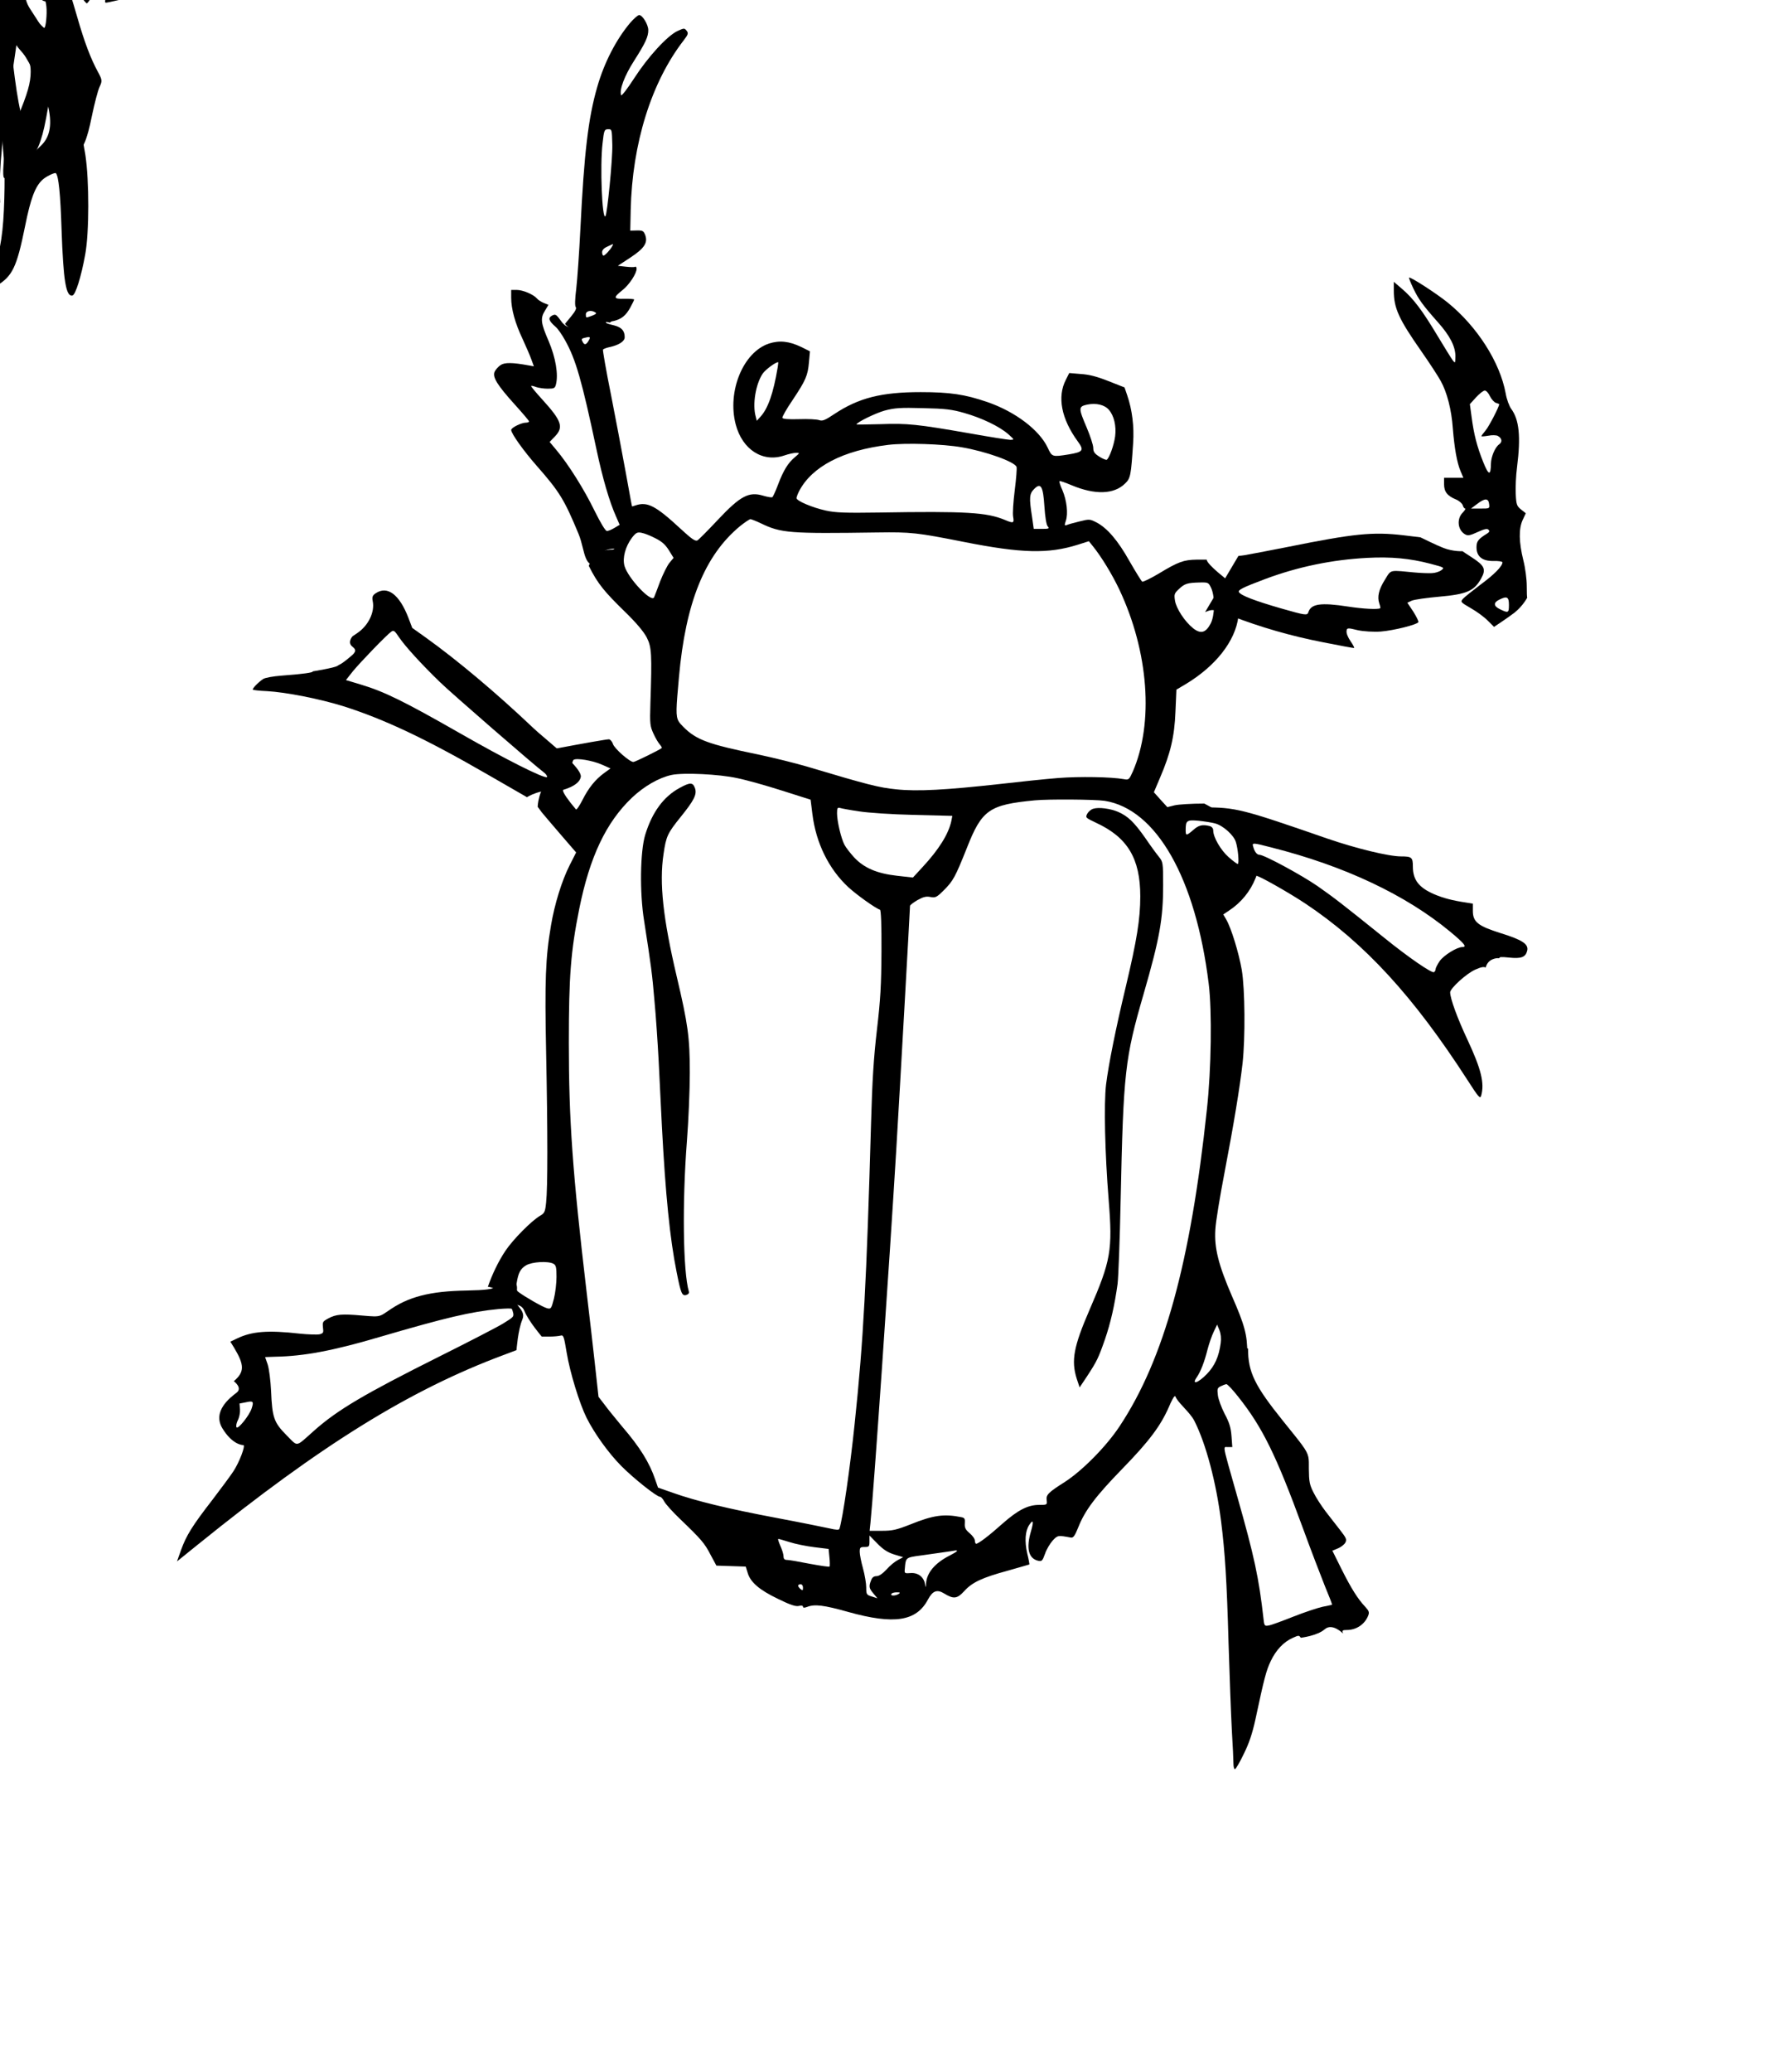 <svg id="ebwytp4YIdu1" xmlns="http://www.w3.org/2000/svg" xmlns:xlink="http://www.w3.org/1999/xlink" viewBox="0 0 400 467" shape-rendering="geometricPrecision" text-rendering="geometricPrecision">
<style><![CDATA[
#ebwytp4YIdu4_tr {animation: ebwytp4YIdu4_tr__tr 400ms linear infinite normal forwards}@keyframes ebwytp4YIdu4_tr__tr { 0% {transform: translate(150.657px,178.599px) rotate(0deg)} 50% {transform: translate(150.657px,178.599px) rotate(-7.526deg)} 100% {transform: translate(150.657px,178.599px) rotate(0deg)}} #ebwytp4YIdu5_tr {animation: ebwytp4YIdu5_tr__tr 400ms linear infinite normal forwards}@keyframes ebwytp4YIdu5_tr__tr { 0% {transform: translate(252.243px,184.028px) rotate(0deg)} 50% {transform: translate(252.243px,184.028px) rotate(9.866deg)} 100% {transform: translate(252.243px,184.028px) rotate(0deg)}} #ebwytp4YIdu7_to {animation: ebwytp4YIdu7_to__to 400ms linear infinite normal forwards}@keyframes ebwytp4YIdu7_to__to { 0% {transform: translate(329.319px,101.932px)} 50% {transform: translate(301.819px,60.703px)} 100% {transform: translate(329.319px,101.932px)}} #ebwytp4YIdu8_tr {animation: ebwytp4YIdu8_tr__tr 400ms linear infinite normal forwards}@keyframes ebwytp4YIdu8_tr__tr { 0% {transform: translate(277.229px,132.993px) rotate(59.653deg)} 50% {transform: translate(277.229px,132.993px) rotate(2.689deg)} 100% {transform: translate(277.229px,132.993px) rotate(59.653deg)}} #ebwytp4YIdu9_tr {animation: ebwytp4YIdu9_tr__tr 400ms linear infinite normal forwards}@keyframes ebwytp4YIdu9_tr__tr { 0% {transform: translate(276.554px,189.688px) rotate(0deg)} 50% {transform: translate(276.554px,189.688px) rotate(-59.145deg)} 100% {transform: translate(276.554px,189.688px) rotate(0deg)}} #ebwytp4YIdu10_to {animation: ebwytp4YIdu10_to__to 400ms linear infinite normal forwards}@keyframes ebwytp4YIdu10_to__to { 0% {offset-distance: 0%} 50% {offset-distance: 49.982%} 100% {offset-distance: 100%}} #ebwytp4YIdu11_tr {animation: ebwytp4YIdu11_tr__tr 400ms linear infinite normal forwards}@keyframes ebwytp4YIdu11_tr__tr { 0% {transform: translate(271.223px,312.729px) rotate(0deg)} 50% {transform: translate(271.223px,312.729px) rotate(-67.082deg)} 100% {transform: translate(271.223px,312.729px) rotate(0deg)}} #ebwytp4YIdu12_to {animation: ebwytp4YIdu12_to__to 400ms linear infinite normal forwards}@keyframes ebwytp4YIdu12_to__to { 0% {offset-distance: 0%} 50% {offset-distance: 49.963%} 100% {offset-distance: 100%}} #ebwytp4YIdu13_to {animation: ebwytp4YIdu13_to__to 400ms linear infinite normal forwards}@keyframes ebwytp4YIdu13_to__to { 0% {offset-distance: 0%} 50% {offset-distance: 50.015%} 100% {offset-distance: 100%}} #ebwytp4YIdu14_tr {animation: ebwytp4YIdu14_tr__tr 400ms linear infinite normal forwards}@keyframes ebwytp4YIdu14_tr__tr { 0% {transform: translate(110px,296.69px) rotate(44.844deg)} 50% {transform: translate(110px,296.69px) rotate(2.022deg)} 100% {transform: translate(110px,296.69px) rotate(44.844deg)}} #ebwytp4YIdu15_to {animation: ebwytp4YIdu15_to__to 400ms linear infinite normal forwards}@keyframes ebwytp4YIdu15_to__to { 0% {offset-distance: 0%} 50% {offset-distance: 50.72%} 100% {offset-distance: 100%}} #ebwytp4YIdu15_tr {animation: ebwytp4YIdu15_tr__tr 400ms linear infinite normal forwards}@keyframes ebwytp4YIdu15_tr__tr { 0% {transform: rotate(12.756deg)} 50% {transform: rotate(-34.497deg)} 100% {transform: rotate(12.756deg)}} #ebwytp4YIdu16_tr {animation: ebwytp4YIdu16_tr__tr 400ms linear infinite normal forwards}@keyframes ebwytp4YIdu16_tr__tr { 0% {transform: translate(121.593px,176.73px) rotate(55.999deg)} 50% {transform: translate(121.593px,176.73px) rotate(0.493deg)} 100% {transform: translate(121.593px,176.73px) rotate(55.999deg)}} #ebwytp4YIdu17_tr {animation: ebwytp4YIdu17_tr__tr 400ms linear infinite normal forwards}@keyframes ebwytp4YIdu17_tr__tr { 0% {transform: translate(137.027px,121.716px) rotate(0deg)} 50% {transform: translate(137.027px,121.716px) rotate(-79.522deg)} 100% {transform: translate(137.027px,121.716px) rotate(0deg)}} #ebwytp4YIdu18_to {animation: ebwytp4YIdu18_to__to 400ms linear infinite normal forwards}@keyframes ebwytp4YIdu18_to__to { 0% {transform: translate(141.196px,38.794px)} 50% {transform: translate(91.75px,94.09px)} 100% {transform: translate(141.196px,38.794px)}} #ebwytp4YIdu18_tr {animation: ebwytp4YIdu18_tr__tr 400ms linear infinite normal forwards}@keyframes ebwytp4YIdu18_tr__tr { 0% {transform: rotate(-1.476deg)} 50% {transform: rotate(19.02deg)} 100% {transform: rotate(-1.476deg)}}
]]></style>
<g clip-path="url(#ebwytp4YIdu19)"><g><g id="ebwytp4YIdu4_tr" transform="translate(150.657,178.599) rotate(0)"><path d="M153.268,177.59c-3.656,1.971-6.215,5.473-7.788,10.581-1.133,3.758-1.279,12.988-.255,19.337c1.608,10.325,1.828,12.003,2.34,18.059.329,3.393.731,9.523.95,13.573.093,2.08.234,4.822.373,7.547v.001c.001.003.001.006.001.008.134,2.625.268,5.234.357,7.22.805,15.287,1.792,25.247,3.328,32.872.95,4.78,1.206,5.364,2.157,5.108.475-.146.695-.401.585-.803-1.316-4.487-1.499-20.066-.439-33.784.366-4.634.658-11.602.658-15.506c0-7.954-.402-10.909-2.961-21.745-3.072-13.061-3.949-21.015-2.962-27.546.585-4.013.878-4.67,3.912-8.427c2.999-3.722,3.657-5.035,3.181-6.422-.475-1.35-1.097-1.35-3.437-.073Z" transform="translate(-150.657,-178.599)"/></g><g id="ebwytp4YIdu5_tr" transform="translate(252.243,184.028) rotate(0)"><path d="M246.504,182.297c-.512.146-1.097.657-1.353,1.131-.438.875-.365.912,2.011,2.043c7.094,3.284,9.946,8.063,9.946,16.564c0,5.144-.768,9.851-3.255,20.322-2.266,9.449-3.875,17.439-4.46,22.109-.512,4.342-.256,15.506.585,25.977.914,11.383.512,13.682-4.315,24.81-3.583,8.282-4.168,11.419-2.888,15.506l.658,1.97l1.682-2.518c2.194-3.356,2.559-4.086,4.058-8.391c1.244-3.649,2.158-7.625,2.816-12.405.183-1.423.512-9.96.694-18.972.622-28.859.951-31.814,5.192-46.444c3.62-12.515,4.388-16.929,4.388-24.482c0-5.034-.037-5.253-.951-6.384-.512-.621-1.938-2.554-3.144-4.342-2.486-3.502-3.803-4.779-5.996-5.764-1.755-.767-4.425-1.132-5.668-.73Z" transform="translate(-252.243,-184.028)"/></g><path d="M140.837,137.822c2.596,2.518,4.278,4.524,4.973,5.838c1.133,2.225,1.206,3.685.841,14.958-.147,4.561-.074,5.072.694,6.75.439.985,1.097,2.08,1.426,2.444.329.365.512.73.439.803-.475.401-5.996,3.138-6.399,3.138-.841,0-4.241-2.992-4.607-4.05-.182-.584-.621-1.058-.914-1.058-.606,0-5.973.958-12.027,2.1c0,0,1.973,2.498-1.026,5.963-2.998,3.466-2.998,7.151-2.998,7.151l.914,1.24c.549.657,2.487,2.956,4.351,5.108l3.401,3.941-1.463,2.882c-1.755,3.466-3.4,8.756-4.205,13.572-1.243,7.26-1.426,12.368-1.097,28.64.366,18.279.366,30.392,0,33.785-.219,2.153-.365,2.445-1.389,3.028-1.974,1.168-6.106,5.363-7.788,7.881-1.587,2.375-2.984,5.288-3.963,8.124c0,0,2.263,0,3.263,2.675.771,2.064,4,.325,4.954,2.7s3.936,5.838,3.936,5.838h1.755c.987,0,2.084-.11,2.487-.219.658-.183.767.146,1.389,3.904.731,4.378,2.852,11.346,4.461,14.593c1.791,3.576,4.972,7.99,7.824,10.873c2.742,2.772,8.007,6.968,8.775,6.968.22,0,.622.474.914,1.022.293.583,1.902,2.371,3.547,3.94c4.79,4.597,5.558,5.473,6.91,8.1l1.317,2.444l6.618.219.438,1.423c.622,2.116,2.669,3.867,6.874,5.874c2.742,1.35,3.986,1.751,4.68,1.569.549-.146.914-.073.914.182s.293.292.951.037c1.682-.657,3.766-.402,9.214,1.131c10.42,2.918,15.43,2.116,18.025-2.81c1.061-1.97,2.048-2.335,3.693-1.313c2.084,1.277,2.889,1.167,4.461-.547c1.792-2.007,4.095-3.065,9.872-4.634c2.596-.73,4.753-1.35,4.826-1.386.037-.073-.146-1.168-.475-2.481-.621-2.737-.475-5.035.439-6.422.914-1.386,1.06-.839.402,1.423-1.133,3.831-.548,6.13,1.609,6.64.841.183.987.037,1.572-1.605.329-.985,1.133-2.298,1.718-2.955c1.134-1.204,1.171-1.204,4.132-.657.512.073.878-.438,1.609-2.262c1.536-3.904,3.949-7.078,10.055-13.353c5.96-6.129,8.519-9.559,10.384-13.791.548-1.314,1.133-2.408,1.279-2.408c0,0,1.689-1.212,4.315-.712s4.058-1.197,5.813-3.849c1.755-2.651,2.313-1.151,3.803-3.651s2.486-1.566,2.486-1.566c0-4.086-.585-6.312-3.473-12.879-3.035-7.041-3.986-10.799-3.73-14.922.073-1.715,1.024-7.443,2.048-12.77c2.12-11.091,3.473-19.3,4.095-24.809.621-5.728.548-16.601-.183-20.979-.658-3.831-2.377-9.449-3.51-11.383l-.658-1.131l1.353-.912c2.669-1.751,4.753-4.342,5.886-7.187.256-.694.549-1.35.585-1.423c0,0-1.389-6.422-3.656-9.377s-8.446-6.093-8.446-6.093c-2.815,0-5.85.183-6.728.402l-1.608.401-1.536-1.678-1.499-1.679l1.389-3.283c2.34-5.436,3.254-9.231,3.474-14.886l.219-4.962l1.975-1.167c6.837-4.086,11.298-9.742,11.992-15.251c0,0,1.035-5.466-3.217-8.865-4.253-3.4-3.913-4.014-3.913-4.014h-2.303c-2.889.037-4.168.511-8.446,3.102-1.901,1.131-3.62,1.97-3.803,1.86-.183-.109-1.462-2.189-2.852-4.597-2.632-4.706-5.082-7.552-7.532-8.793-1.426-.729-1.572-.729-3.766-.182-1.243.292-2.522.657-2.852.803-.548.182-.548.073-.219-.949.549-1.569.219-4.597-.768-6.895-.475-1.022-.768-1.971-.658-2.044.073-.109,1.316.329,2.706.912c5.301,2.226,9.579,2.08,12.066-.364c1.243-1.168,1.352-1.825,1.828-9.121.256-3.721-.22-7.516-1.316-10.726l-.622-1.824-3.62-1.423c-2.559-1.022-4.387-1.496-6.252-1.605l-2.596-.219-.768,1.532c-1.974,3.831-1.024,8.793,2.706,13.9c1.462,2.006,1.206,2.371-2.084,2.918-3.693.584-3.73.584-4.717-1.532-1.865-3.977-7.349-8.136-13.638-10.289-5.009-1.715-8.373-2.225-15.027-2.225-8.849,0-13.968,1.313-19.415,4.925-2.121,1.423-2.706,1.642-3.437,1.386-.512-.182-2.523-.292-4.534-.219-2.413.073-3.656-.036-3.766-.292-.073-.219.95-2.043,2.303-4.013c2.962-4.451,3.437-5.509,3.693-8.574l.22-2.408-1.975-.985c-2.742-1.313-4.899-1.532-7.276-.766-5.813,1.934-9.433,10.763-7.495,18.206c1.499,5.728,6.142,8.684,11.005,7.005.951-.328,2.121-.583,2.633-.583.841,0,.841.036-.293.985-1.535,1.277-2.596,2.991-3.802,6.202-.549,1.459-1.134,2.736-1.28,2.809-.146.11-1.06-.036-2.048-.328-3.254-.985-5.155.036-10.274,5.473-2.194,2.335-4.241,4.414-4.57,4.597-.476.255-1.316-.329-3.766-2.591-5.667-5.253-7.532-6.202-10.201-5.29-.797.277-1.463.455-1.53.442.129.092,2.411,1.817-.92,6.162-3.426,4.469-1.482,2.974-4.278,3.502-2.796.529-3.799,3.503-3.799,3.503c2.034,4.144,3.707,6.004,8.077,10.288ZM171.44,93.968c1.719-1.861,2.925-5.254,3.913-11.164.109-.62.146-1.167.109-1.167-.621,0-2.815,1.642-3.473,2.554-1.609,2.372-2.377,7.042-1.572,9.778l.219.876.804-.876Zm80,4.378c.293-2.335-.256-4.633-1.389-5.947-.987-1.167-2.852-1.605-4.9-1.204-2.011.438-2.011.766-.109,5.217.804,1.897,1.462,3.94,1.462,4.524c0,.912.293,1.313,1.39,2.006.731.475,1.499.766,1.645.693.585-.364,1.645-3.32,1.901-5.29Zm-24.131-.511c-1.975-1.715-5.887-3.612-9.872-4.743-2.779-.803-4.242-.985-9.324-1.095-5.119-.146-6.435-.036-8.629.547-2.084.584-6.362,2.663-6.362,3.138c0,.036,2.413,0,5.412-.073c6.069-.219,8.226,0,20.146,2.08c4.497.803,8.629,1.459,9.141,1.459.916-.035.915-.036-.365-1.182l-.147-.131Zm1.901,7.407c-.439-1.168-6.947-3.503-12.322-4.415-4.314-.766-12.76-1.021-16.636-.547-10.201,1.24-17.185,4.889-20.073,10.434-.329.657-.585,1.35-.585,1.569c0,.621,3.62,2.153,6.654,2.81c2.158.474,4.388.547,11.81.437c19.964-.328,24.424-.036,28.556,1.679c1.901.802,2.084.729,1.828-.73-.146-.693.037-3.393.366-6.02.329-2.59.512-4.962.402-5.217Zm7.02,13.39c-.292-.329-.585-2.117-.731-4.415-.293-4.634-.805-5.509-2.304-4.013-1.097,1.094-1.17,1.97-.512,6.166l.403,2.845h1.828c1.609,0,1.755-.073,1.316-.583Zm-38.318,1.386c-20.073.292-21.792.146-26.399-2.08-1.06-.51-2.12-.912-2.303-.912-.219,0-1.243.693-2.304,1.533-8.007,6.603-12.321,17.257-13.82,34.113l-.012.131c-.612,6.854-.768,8.592-.045,9.807.246.413.593.766,1.057,1.238l.06.061c2.888,2.882,5.631,3.867,16.856,6.166c3.436.729,8.446,1.97,11.151,2.772c13.785,4.123,16.015,4.67,19.927,5.072c4.753.51,11.225.146,23.4-1.204c4.425-.511,10.348-1.131,13.163-1.35c4.717-.365,11.847-.256,14.735.255c1.134.219,1.207.146,2.048-1.715c4.753-10.945,3.583-26.962-3.035-41.008-1.645-3.466-4.095-7.479-5.996-9.814l-.878-1.095-2.523.803c-6.654,2.079-12.614,1.933-25.557-.62-10.677-2.117-12.03-2.262-19.525-2.153Zm-47.093,4.013c-.768-1.24-1.573-1.97-3.035-2.7-1.097-.583-2.523-1.131-3.144-1.24-.951-.182-1.244-.037-2.158,1.131-1.462,1.97-2.157,4.488-1.682,6.312.768,2.773,6.143,8.464,6.691,7.078.147-.329.768-1.97,1.39-3.649.658-1.642,1.572-3.502,2.084-4.122l.914-1.095-1.06-1.715Zm122.157,16.528c.951-1.825,1.024-5.911.146-7.954-.621-1.313-.658-1.35-2.559-1.313-2.852.073-3.437.255-4.717,1.459-1.06.985-1.133,1.204-.914,2.627.293,1.824,2.23,4.743,4.095,6.239c1.719,1.35,2.852,1.021,3.949-1.058Zm-135.32,32.653l-1.974-.875c-2.048-.913-5.741-1.533-6.362-1.058-.183.182-.403.948-.476,1.751-.073.802-.548,2.152-1.023,2.992-.476.839-.878,1.787-.878,2.152c0,.511,1.097,2.116,2.925,4.269.146.146.768-.766,1.426-2.043c1.426-2.846,2.962-4.707,4.899-6.13l1.463-1.058Zm38.684,4.999c-3.547-1.131-8.081-2.408-10.092-2.81-4.095-.912-12.139-1.277-14.808-.729-2.852.62-6.179,2.517-8.958,5.144-5.813,5.546-9.506,13.28-11.883,25.101-1.901,9.486-2.34,15.105-2.34,30.136c0,17.367.841,29.261,3.986,55.968l.072.617c.516,4.374,1.302,11.04,1.756,15.217l.877,7.99l1.463,1.897c.638.879,1.982,2.514,3.174,3.962l.004.005.031.038.002.002.325.395c.072.088.144.176.214.261.042.052.084.103.126.153c4.021,4.67,6.179,8.172,7.458,11.967l.622,1.788l3.437,1.204c5.155,1.824,12.212,3.538,23.217,5.618c5.448,1.022,10.823,2.116,11.993,2.372c1.609.364,2.157.401,2.267.073.731-2.226,2.413-13.828,3.437-23.788c1.974-18.68,2.669-31.888,3.693-67.861.256-9.267.585-14.521,1.316-20.796.805-6.859.987-10.107,1.024-17.659.036-5.983-.11-9.34-.329-9.413-1.024-.328-5.265-3.356-7.167-5.108-4.387-4.086-7.276-9.923-8.08-16.491l-.402-3.21-6.435-2.043Zm96.197,43.525c-2.925-23.787-11.81-39.403-23.473-41.227-2.194-.328-12.688-.401-15.722-.109-10.311.985-11.957,2.116-15.357,10.799-2.596,6.494-3.071,7.37-5.155,9.449-1.646,1.642-1.902,1.752-3.072,1.533-.987-.183-1.608,0-2.925.729-.914.548-1.645,1.095-1.645,1.277c0,.767-2.303,41.702-3.108,55.129-1.572,25.976-5.046,76.507-5.813,83.987l-.183,1.751h2.779c2.376,0,3.29-.219,6.362-1.423c5.228-2.116,7.641-2.444,11.59-1.642.695.146.804.365.731,1.387-.073.985.147,1.423,1.097,2.225.658.547,1.17,1.277,1.17,1.678c0,.365.146.694.293.694.512,0,2.998-1.898,5.923-4.524c3.473-3.065,5.74-4.233,8.227-4.233c1.864,0,1.864-.036,1.755-1.021-.183-1.241.292-1.751,4.095-4.159c3.949-2.554,9.323-7.99,12.321-12.515c10.019-15.104,16.015-36.776,19.708-71.509.987-8.975,1.17-22.146.402-28.276Zm-66.508-38.053c-4.863-.109-10.311-.474-12.358-.802-2.011-.292-3.949-.657-4.278-.767-.549-.146-.658.037-.658,1.204c0,1.788.914,5.655,1.682,7.115.329.62,1.316,1.897,2.193,2.846c2.231,2.371,5.119,3.612,9.653,4.122l3.583.402l2.121-2.299c3.729-4.013,5.923-7.516,6.545-10.471l.219-1.131-8.702-.219Zm72.614,6.057c-.475-1.496-2.815-3.612-4.607-4.123-.768-.219-2.486-.474-3.802-.62-2.633-.219-2.889-.073-2.889,2.116c0,1.313.146,1.313,1.719-.037c1.206-1.094,2.084-1.277,3.693-.875.511.146.804.51.804,1.021c0,1.496,1.718,4.451,3.473,5.984.951.839,1.865,1.532,2.048,1.532.366,0,.073-3.466-.439-4.998ZM125.48,287.81c0-2.153-.109-2.627-.694-2.955-1.243-.657-4.827-.438-6.179.364-1.28.767-1.755,1.715-2.121,4.05-.183,1.168-.11,1.569.439,1.97c1.462,1.095,5.521,3.43,6.435,3.649.877.219.95.109,1.535-2.153.33-1.313.585-3.539.585-4.925Zm146.655,21.891c1.755-1.825,2.706-3.904,3.108-6.969.146-1.058.036-2.08-.293-2.919l-.512-1.24-.767,1.605c-.439.912-1.061,2.7-1.39,3.977-.731,2.919-1.572,5.035-2.45,6.312-1.243,1.787.33,1.277,2.304-.766Zm-68.483,41.3l-2.047-.62c-1.499-.475-2.486-1.131-3.803-2.481l-1.755-1.788v1.277c0,1.204-.073,1.313-1.097,1.313-.987,0-1.097.11-1.097,1.095c0,.62.33,2.298.732,3.721.402,1.46.731,3.393.731,4.305c0,1.569.073,1.679,1.28,2.044l1.243.401-.878-1.058c-1.023-1.204-1.097-1.605-.548-2.992.219-.657.621-.948,1.243-.948.548,0,1.353-.548,2.267-1.533.731-.839,1.901-1.788,2.559-2.116l1.17-.62Zm-20.073-2.262c-1.791-.219-4.278-.73-5.521-1.131-1.28-.402-2.413-.73-2.559-.73s.073.693.439,1.532c.402.876.731,1.934.731,2.372c0,.62.219.839.841.839.439,0,2.742.401,5.119.876c2.376.437,4.351.729,4.424.62.073-.11.073-1.058-.037-2.08l-.183-1.897-3.254-.401Zm30.677,1.824c.841-.438,1.535-.876,1.535-.949c0-.109-.109-.146-.256-.146-.302.07-1.712.272-3.686.551-.28.04-.57.081-.871.123-.003,0-.006.001-.009.001l-.009.002h-.002c-.91.128-1.909.269-2.955.418l-.25.033c-2.015.265-2.877.378-3.283.869-.304.368-.352.947-.435,1.961l-.017.202c-.11,1.021-.073,1.058,1.353.948c1.645-.109,2.925.876,3.217,2.518.072.426.108.645.135.643.029-.001.047-.247.085-.753.109-2.444,2.011-4.706,5.448-6.421Zm-33.748,7.625c.475.365.548.329.548-.328c0-.438-.219-.766-.548-.766-.293,0-.549.146-.549.328c0,.183.256.511.549.766Zm20.475,1.095c-.292.474.914.474,1.646,0c.438-.292.329-.365-.439-.365-.549,0-1.097.146-1.207.365Z" clip-rule="evenodd" fill-rule="evenodd"/><g id="ebwytp4YIdu7_to" transform="translate(329.319,101.932)"><path d="M296.702,83.396c-.073,0-.11-1.204-.11-2.663c0-1.423-.329-4.013-.768-5.728-1.023-4.159-1.06-7.078-.182-9.048l.731-1.569-1.06-.839c-.951-.766-1.097-1.095-1.207-3.466-.073-1.459.037-4.196.293-6.093.877-6.932.475-10.726-1.317-13.134-.439-.62-1.024-2.152-1.243-3.466-1.28-7.042-6.435-15.104-13.089-20.504-2.414-1.97-8.447-5.874-8.702-5.619-.074.073.365,1.167.95,2.408c1.17,2.481,2.194,3.867,5.594,7.698c2.669,2.992,3.913,5.436,3.913,7.625l-.001.014c-.036,1.555-.038,1.626-.584.935-.293-.401-1.902-2.955-3.511-5.655-3.436-5.728-5.411-8.318-7.97-10.508l-1.828-1.569v1.97c0,3.977,1.096,6.385,6.252,13.755c1.755,2.517,3.693,5.473,4.314,6.604c1.426,2.554,2.45,6.494,2.743,10.726.365,4.524.95,7.735,1.718,9.559l.658,1.569h-4.351v1.459c0,1.678.731,2.627,2.706,3.429.694.292,1.353.876,1.499,1.277.11.438.366.766.548.766.183,0-.073.401-.548.912-1.426,1.423-1.134,4.013.585,4.925.585.328,1.133.219,2.779-.547c1.535-.693,2.157-.839,2.449-.511.293.292.22.511-.292.839-2.011,1.24-2.413,1.751-2.413,3.101c0,2.08,1.279,3.138,3.839,3.101c1.097-.036,2.011.11,2.011.292c0,.876-1.828,2.736-4.9,4.998-1.828,1.386-3.619,2.809-3.985,3.211-.622.73-.585.766,1.792,2.153c1.352.766,3.071,2.043,3.802,2.809L289.207,90c0,0,3.483-2.294,4.714-3.287c1.823-1.472,2.781-3.317,2.781-3.317Zm-6.143,2.627c1.865.912,2.011.839,2.011-.985s-.438-2.043-2.193-1.167c-1.353.657-1.28,1.459.182,2.153ZM288.11,62.345c.109.985.109.985-1.975.985h-2.12l1.462-1.095c1.682-1.277,2.486-1.277,2.633.109Zm1.535-22.839c-.365-.109-.987-.766-1.353-1.496-.329-.73-.877-1.313-1.17-1.277-.329,0-1.206.693-1.974,1.532l-1.389,1.532.402,2.955c.512,3.867,1.206,6.604,2.632,10.143c1.207,2.992,1.682,3.101,1.719.292.036-1.569.951-3.721,1.865-4.342.767-.547.621-1.386-.329-1.897-.33-.182-1.28-.219-2.158-.036-.841.146-1.535.182-1.535.11c0-.11.438-.693.987-1.35.731-.876,3.035-5.29,3.035-5.874c0-.036-.329-.182-.732-.292Z" transform="translate(-281.656,-50.627)" clip-rule="evenodd" fill-rule="evenodd"/></g><g id="ebwytp4YIdu8_tr" transform="translate(277.229,132.993) rotate(59.653)"><path d="M282.331,135.702c5.704-4.524,10.859-9.449,15.685-14.922c2.56-2.882,4.681-5.326,4.681-5.436c0-.109-.768-.146-1.719-.073-1.06.073-2.011-.073-2.413-.365-.622-.438-.549-.62,1.06-2.262.914-.985,2.231-2.955,2.925-4.378c1.28-2.663,2.779-7.808,2.45-8.355-.11-.182-1.28-.255-2.633-.219l-2.413.146.11-1.095c.073-.62,1.133-3.211,2.34-5.764c2.669-5.655,2.889-7.443,1.28-10.216-1.243-2.116-2.121-2.189-5.229-.62-1.17.584-2.194,1.095-2.23,1.095c0,0-.958,1.845-2.781,3.317-1.231.993-4.715,3.287-4.715,3.287l-2.303,3.028c-4.241,5.619-5.996,9.486-10.896,23.751-1.535,4.415-3.035,8.647-3.327,9.377l-.585,1.386l7.13,12.879c.252-1.872.327-1.932,3.456-4.458l.127-.103Zm12.358-40.424c.951-1.313,1.975-2.919,2.304-3.575.365-.657.585-1.642.512-2.189-.11-.949-.183-.912-2.487,1.386-3.4,3.393-5.886,6.859-8.373,11.675-3.619,7.005-6.142,14.447-7.495,22.255-.914,5.29-.987,6.567-.439,6.567.878,0,3.401-2.006,7.898-6.275c4.278-4.086,4.46-4.342,3.912-4.962-1.316-1.459-.512-3.502,3.437-8.355c2.194-2.7,3.985-5.436,3.985-6.056c0-.11-.438-.256-1.023-.365-1.536-.328-2.779-1.46-3.986-3.795-.09-.17-.175-.325-.253-.469-.35-.643-.572-1.049-.596-1.468-.041-.721.505-1.475,1.993-3.53l.003-.003c.187-.259.39-.539.608-.842Z" transform="translate(-277.229,-132.993)" clip-rule="evenodd" fill-rule="evenodd"/></g><g id="ebwytp4YIdu9_tr" transform="translate(276.554,189.688) rotate(0)"><path d="M283.325,197.454c.22-.255,7.386,3.795,11.042,6.239c13.309,8.866,24.351,20.906,36.454,39.659c2.559,3.976,2.925,4.414,3.144,3.648.805-2.846,0-6.056-3.108-12.697-2.23-4.743-3.875-9.23-3.875-10.617c0-.912,3.729-4.305,5.704-5.144c1.144-.522,1.901-.705,2.308-.444c0,0,.229-1.161,1.229-1.708c1-.548,1.874-.402,1.874-.402-.146-.292.475-.328,2.157-.146c2.742.292,3.73-.073,4.095-1.532.366-1.496-1.06-2.444-5.996-3.977-5.082-1.605-6.252-2.517-6.252-4.998v-1.642l-1.536-.255c-2.998-.438-5.229-1.022-7.24-1.898-3.437-1.495-4.753-3.247-4.753-6.238c0-2.043-.256-2.262-2.669-2.262-2.815,0-10.238-1.825-16.709-4.05-19.269-6.677-20.512-7.005-27.971-7.005c0,0,6.179,3.138,8.446,6.093s3.656,9.376,3.656,9.376Zm43.657,12.551c-10.055-8.319-23.839-14.813-40.256-18.972-4.388-1.131-4.461-1.131-4.132-.109.293,1.094.841,1.751,1.39,1.751c1.06,0,9.542,4.597,13.126,7.078c3.802,2.663,5.63,4.086,15.064,11.675c5.411,4.378,10.676,7.99,11.151,7.698.22-.11.366-.438.366-.657c0-.255.402-1.058.914-1.824.914-1.313,3.912-3.174,5.119-3.174c1.097,0,.512-.766-2.742-3.466Z" transform="translate(-276.554,-189.688)" clip-rule="evenodd" fill-rule="evenodd"/></g><g id="ebwytp4YIdu10_to" style="offset-path:path('M348.596,260.6C356.437,242.58,362.172,211.831,351.238,198.719C362.574,211.895,356.118,242.389,348.596,260.6');offset-rotate:0deg"><path d="M333.814,221.169c-.512,1.678-.878,3.393-.805,3.867.11.803.293.876,2.084.876c1.682-.037,2.085-.183,2.816-1.022.475-.547,1.06-1.642,1.279-2.444.366-1.241.549-1.423,1.207-1.241c1.682.511,1.682.657.366,2.59-1.719,2.445-2.048,4.67-.914,6.276c1.279,1.751,2.925,1.423,4.277-.876.549-.948,1.097-.438,1.39,1.204.256,1.751,1.536,3.722,2.888,4.451.988.511,1.061.511,1.938-.474l.878-1.022v.985c0,.548.475,2.08,1.06,3.393.585,1.314,1.17,2.7,1.28,3.029.146.474.585.656,1.609.656c1.608,0,2.449-.693,2.851-2.371.366-1.642.476-1.678,1.719-1.058c1.865.985,3.51,2.554,7.532,7.37c3.985,4.779,6.801,7.005,9.689,7.771c3.401.876,3.876,1.131,5.009,2.736c1.426,2.08,2.231,4.451,3.437,10.216.549,2.59,1.317,5.691,1.719,6.895.694,2.153,2.961,6.02,3.51,6.02.694,0,2.376-4.305,2.559-6.567.22-3.247-.548-5.983-3.4-12.076-3.218-6.75-4.022-9.085-3.145-9.085.183,0,1.17.766,2.194,1.678c2.304,2.044,3.766,4.999,5.887,11.712.841,2.663,1.645,4.852,1.828,4.852.695,0,3.51-2.481,4.132-3.648c1.023-1.97.621-4.232-1.719-9.668-1.097-2.627-2.121-5.437-2.267-6.312-.219-1.423-.402-1.642-2.12-2.518-3.181-1.605-6.436-3.867-11.006-7.625-11.554-9.486-16.965-12.295-25.338-13.134-1.353-.146-2.56-.402-2.669-.62-.147-.183-.11-.913.109-1.569.22-.912.183-1.496-.219-2.226-.512-.985-.585-.985-3.254-.875-3.327.109-4.388-.292-7.642-3.138-2.267-1.97-5.265-3.758-6.289-3.758-.292,0-.658-.182-.804-.401c0,0-.874-.146-1.874.401s-1.228,1.709-1.228,1.709c.645.415.41,1.952-.554,5.041Zm42.779,20.65c-1.426-1.715-4.827-3.904-9.178-5.911-2.084-.985-3.875-1.787-4.022-1.787-.329,0,4.534,5.472,6.435,7.223c2.633,2.481,4.534,3.685,6.838,4.269c1.17.292,2.157.474,2.23.401.256-.255-1.243-2.955-2.303-4.195Zm-22.158-12.113c.329.219.402.693.256,1.605l-.256,1.277-1.243-.729c-1.17-.694-1.206-.73-.658-1.606.622-.912,1.097-1.058,1.901-.547Zm-5.923-1.423c.475,0,.878-.803.878-1.788c0-.401-.439-.766-1.28-1.021-.695-.219-1.28-.256-1.28-.073c0,.657,1.316,2.882,1.682,2.882Z" transform="rotate(34.567) translate(-367.108,-246.498)" clip-rule="evenodd" fill-rule="evenodd"/></g><g id="ebwytp4YIdu11_tr" transform="translate(271.223,312.729) rotate(0)"><path d="M266.985,317.307c.887.962,1.827,1.982,2.319,2.965c2.633,5.181,4.936,13.937,6.033,22.693.878,7.005,1.28,13.244,1.682,27.546.22,7.224.549,15.98.731,19.446.22,3.466.366,6.859.366,7.552c0,.694.146,1.277.329,1.277s1.097-1.532,1.975-3.393c1.206-2.408,1.937-4.597,2.632-7.734c2.011-9.45,2.45-11.055,3.437-13.171c1.207-2.554,2.925-4.378,4.973-5.29c1.352-.621,1.462-.621,1.828-.037c0,0,3.711-.423,5.42-1.923c1.71-1.5,4.123.974,4.123.974-.256-.693-.147-.802.841-.802c2.157,0,4.058-1.277,4.826-3.247.292-.73.183-1.058-.695-2.007-1.645-1.751-3.108-4.05-5.338-8.501l-2.047-4.123l1.243-.51c.694-.292,1.462-.876,1.682-1.314.365-.693.219-1.021-1.17-2.809-.483-.602-1.143-1.458-1.797-2.307-.535-.694-1.066-1.383-1.494-1.925-.914-1.204-2.157-3.101-2.706-4.232-.914-1.788-1.024-2.481-1.06-5.327c0-1.231.034-1.998-.123-2.725-.33-1.535-1.51-2.887-5.654-8.038-6.435-7.99-7.934-11.055-7.934-16.345c0,0-.997-.934-2.487,1.566-.742,1.246-1.253,1.498-1.797,1.766-.546.27-1.125.556-2.005,1.885-1.755,2.652-3.187,4.349-5.814,3.849-.115-.022-.227-.044-.336-.065-2.37-.454-3.233-.619-3.978.777-.461.864.711,2.136,1.995,3.529Zm26.78,27.118c-6.033-16.455-9.104-22.694-14.515-29.516-1.28-1.642-2.487-2.919-2.743-2.919-.219.037-.804.255-1.243.474-.768.365-.841.584-.658,2.044.11.912.804,2.772,1.536,4.195c1.06,1.97,1.389,3.101,1.535,4.999l.183,2.48h-.987c-.096,0-.185-.007-.266-.013-.165-.013-.297-.024-.384.034-.342.228.026,1.524,1.851,7.945l.021.071c.248.872.522,1.839.825,2.909c3.913,13.754,4.936,18.497,5.997,27.947.146,1.386.256,1.496,1.17,1.313.548-.073,2.998-.985,5.484-1.97c2.487-.985,5.448-1.97,6.582-2.225c1.133-.219,2.12-.438,2.193-.475.074-.036-.658-1.933-1.608-4.195-.914-2.299-3.181-8.173-4.973-13.098Z" transform="translate(-271.223,-312.729)" clip-rule="evenodd" fill-rule="evenodd"/></g><g id="ebwytp4YIdu12_to" style="offset-path:path('M309.409,402.735C325.824,399.031,346.875,377.829,349.958,344.783C352.903,357.79,327.191,403.616,309.409,402.735');offset-rotate:0deg"><path d="M292.756,368.923c.658,1.095.439,7.37-.256,8.793-.622,1.167-.622,1.24.183,1.897c1.243,1.022,2.486.876,3.583-.474l.987-1.168-1.024,4.561c-.548,2.481-1.352,5.472-1.755,6.603l-.767,2.08l1.17-.219c1.462-.255,2.413-.73,3.51-1.715.841-.729.841-.729.512-.036-.622,1.24-2.816,10.726-2.56,10.982.146.146,1.536-.146,3.071-.693c1.573-.511,2.852-.913,2.925-.84.037.037-.402,1.788-1.023,3.904-.841,2.81-1.061,4.305-.951,5.801.146,1.788.293,2.116,1.755,3.393l1.609,1.423.475-1.642c.329-1.24.805-1.86,1.901-2.59.805-.511,1.536-.949,1.646-.949.109,0,.183.949.183,2.08c0,1.167.402,5.874.914,10.507c2.011,18.498,2.084,19.447,1.901,26.817-.219,7.515-.768,11.2-2.596,17.184-.512,1.714-.951,3.21-.951,3.356c0,.11.841-.292,1.865-.948c3.547-2.189,4.497-4.196,6.362-13.39c1.243-6.239,2.267-8.939,3.912-10.471.768-.73,2.816-1.715,3.035-1.496.622.657,1.024,4.67,1.28,12.66.402,11.602.987,15.214,2.449,14.922.695-.146,1.975-4.196,2.889-9.267.914-5.035.914-16.564.037-22.401-1.865-11.785-6.143-23.496-11.591-31.596-1.463-2.152-2.194-3.612-2.194-4.341c0-1.679-1.353-6.203-2.705-9.158-1.39-2.919-3.511-6.202-5.448-8.282l-1.317-1.386.914-1.314c1.426-2.116.988-4.451-1.608-8.209-1.17-1.751-2.413-4.05-2.779-5.327c0,0-2.413-2.474-4.123-.974-1.709,1.5-5.42,1.923-5.42,1.923Zm27.751,57.208c-.694-2.81-3.546-8.611-6.142-12.551-2.158-3.32-2.413-3.648-2.413-3.138c0,.183.329,3.029.731,6.349c1.206,10.069,2.047,13.608,4.168,17.84l1.024,1.934l1.243-1.204c2.011-1.97,2.486-4.962,1.389-9.23Zm-11.188-28.093l1.353,1.35-.914.583c-.512.329-1.792,1.387-2.889,2.408l-1.938,1.824.183-1.641c.096-.596.207-1.364.303-2.028l.003-.017c.05-.345.096-.662.133-.911.146-.839.11-1.422-.146-1.568-.951-.621-.183-1.095,1.938-1.277.365,0,1.243.547,1.974,1.277Zm-3.254-7.626c-.219-.437-1.316-1.678-2.45-2.736-1.133-1.021-2.084-1.897-2.084-1.897-.026,0-.178.108-.394.262l-.001.001c-.091.064-.192.136-.3.211-.658.474-.621.547.293,1.46.804.802.951,1.277.951,3.137v2.189l1.316-.875c.731-.511,1.755-.912,2.23-.912.768,0,.841-.073.439-.84Zm-4.9-11.383c.768,1.095,1.317,2.043,1.244,2.116-.054.054-.458.301-.971.616l-.003.001-.219.135c-.124.076-.251.154-.38.233-1.352.803-1.426.803-1.17.146.585-1.532.622-2.626.073-3.903-.292-.767-.804-1.35-1.133-1.35s-.475-.183-.366-.365c.403-.62,1.463.219,2.925,2.371Zm-4.387-5.728c.365.365,1.974-1.496,2.23-2.554.146-.766.037-1.277-.329-1.641-.475-.475-.621-.292-1.316,1.751-.402,1.24-.695,2.371-.585,2.444Z" transform="translate(-309.773,-402.638)" clip-rule="evenodd" fill-rule="evenodd"/></g><g id="ebwytp4YIdu13_to" style="offset-path:path('M43.764,366.539C43.068,385.379,60.442,398.255,74.421,398.785C61.554,397.503,43.523,387.824,43.764,366.539');offset-rotate:0deg"><path d="M81.89,349.5c-.475,5.582-.768,3.357-3.144,8.318-1.682,3.539-3.108,7.005-3.217,7.918-.219,1.568-.183,1.678.877,2.225c1.389.693,2.998,3.357,2.998,4.816c0,.584-.256,1.386-.548,1.751-.658.839-.951.621-3.108-2.152-1.865-2.408-4.388-4.159-4.388-3.065c0,.219-.877,2.262-1.974,4.561-2.413,4.998-5.192,9.34-11.883,18.388-6.362,8.574-9.068,12.587-11.335,16.856-4.644,8.683-6.947,17.95-6.984,27.764v3.977l1.462-1.167c2.377-1.861,3.217-4.087,4.57-11.676.622-3.757,1.609-5.873,3.217-7.077l.987-.73l1.024.985.987.985.073,6.129c.073,7.078.146,7.662,1.353,9.413l.914,1.35.402-1.605c1.463-5.838,4.461-13.317,9.872-24.773c3.729-7.844,6.91-15.469,7.861-18.716.329-1.168.731-2.08.841-2.007l.002.001c.15.075.879.438,1.644.838c1.28.657,1.499.657,2.377.146.987-.547.987-.62.987-4.232c0-4.378-.512-5.327-2.706-5.144-1.17.109-1.353.255-1.645,1.459-.183.766-.439,1.386-.585,1.386-.11,0-.841-.547-1.572-1.24-1.499-1.387-1.682-2.299-.804-4.378.585-1.35,1.755-2.773,2.34-2.773.183,0,.439.547.548,1.24.329,1.715,1.28,2.408,3.912,2.773c2.267.329,3.254.949,3.254,2.08c0,.255.402.474.914.474h.914l-.073-5.29c-.11-4.597-.037-5.327.512-5.911.622-.583.695-.583,1.865.548c1.353,1.313,3.291,1.605,3.693.583.366-.985.219-3.502-.329-5.801-.658-2.809-.695-5.071-.037-5.618.402-.329.768-.073,1.792,1.35c1.426,2.006,3.4,3.064,3.803,2.043.11-.292.11-2.262-.037-4.342-.142-2.168-.111-3.747.059-3.962-.166.164-1.829,1.679-5.982.661-4.388-1.075-3.693-6.122-3.437-7.936.256-1.814-2.267-1.423-2.267-1.423Zm2.742,13.645c.073-2.262-.037-2.773-.622-3.21-.951-.657-1.06-.657-1.828.182-1.426,1.569-1.06,5.327.695,6.968l.878.84.402-1.058c.256-.584.439-2.262.475-3.722ZM66.461,391.822c1.426-1.897,1.865-2.7,1.536-2.919-.914-.583-1.974-.292-2.559.693-.329.584-1.938,2.737-3.62,4.853-6.545,8.355-8.739,12.66-8.739,17.075c0,1.751.256,2.955.841,4.195l.804,1.788l1.426-1.423c1.901-1.861,3.876-6.166,5.484-12.149c2.267-8.246,2.706-9.34,4.826-12.113Z" transform="rotate(-16.108) translate(-66.408,-395.161)" clip-rule="evenodd" fill-rule="evenodd"/></g><g id="ebwytp4YIdu14_tr" transform="translate(110,296.69) rotate(44.844)"><path d="M104.189,298.604c2.962-3.065,3.912-4.305,4.095-5.29.06-.321.091-.648.122-.974.1-1.045.198-2.078,1.226-2.84c0,0,2.071-.467,3.071,2.208.372.997,1.318,1.107,2.303,1.221c1.056.123,2.158.251,2.651,1.479.954,2.375,3.936,5.838,3.936,5.838l-1.279,2.809c-9.47,20.541-14.918,43.562-18.757,78.916l-.658,6.019-1.171-2.48c-1.462-3.138-2.047-5.619-2.962-13.025-.439-3.284-.951-6.823-1.17-7.844-.475-2.372-2.121-6.057-2.559-5.802c0,0-.005.005-.014.015-.166.164-1.829,1.679-5.982.661-4.388-1.075-3.693-6.122-3.437-7.936s-2.267-1.423-2.267-1.423c.256-3.174-.804-4.269-5.302-5.4L74.5,344.392l.548-1.533c1.243-3.539,3.583-6.275,9.287-10.799c1.499-1.204,2.962-2.59,3.254-3.028.439-.766.402-.912-.548-1.642-.951-.803-.987-.876-.585-2.262.585-1.934,1.426-2.919,4.973-5.874c1.799-1.507,2.506-2.099,2.881-2.855.243-.488.347-1.045.519-1.961.951-5.473,3.474-9.778,9.36-15.834ZM88.504,351.652c.768,1.459,1.206,5.655.585,5.436-.292-.073-.695-.693-.914-1.35-.219-.693-.841-1.605-1.389-2.079l-.987-.839.841-1.241c.878-1.386,1.133-1.386,1.865.073Zm26.727-53.559c.622-2.627.622-2.736,0-3.211-.402-.255-.804-.474-.987-.474-.146,0-1.06.949-2.047,2.116-4.022,4.853-7.021,9.668-14.699,23.606-5.119,9.34-8.921,14.885-13.419,19.519l-1.572,1.678l1.572.766c.877.438,3.035,2.116,4.79,3.722c4.388,4.049,5.411,4.56,9.506,4.597.37,0,.7.006.993.011h.005c1.023.019,1.605.029,1.951-.251.456-.369.504-1.243.615-3.267.026-.469.055-1,.093-1.601.439-7.042,2.194-13.791,8.227-31.742c2.376-7.041,4.607-13.973,4.972-15.469Z" transform="translate(-111.627,-299.386)" clip-rule="evenodd" fill-rule="evenodd"/></g><g id="ebwytp4YIdu15_to" style="offset-path:path('M43.767,151.472C35.732,169.208,40.761,206.685,49.424,226.827C42.553,209.178,35.373,175.576,41.324,153.364');offset-rotate:0deg"><g id="ebwytp4YIdu15_tr" transform="rotate(12.756)"><path d="M70.801,192.081l-2.121.073c-1.536.036-2.925.401-5.411,1.496-4.497,2.006-5.996,2.116-7.824.583-.987-.839-1.28-.912-2.048-.583-1.133.547-1.133,1.423,0,2.59.475.547.951,1.277,1.024,1.642.146.912-1.718,1.496-11.225,3.502-8.921,1.898-14.479,3.393-18.026,4.78-4.57,1.824-5.704,2.59-6.801,4.852-.658,1.314-2.011,2.992-4.168,5.035-8.483,8.1-9.799,9.851-10.201,13.974-.219,2.116.841,8.136,1.353,7.589.146-.146.731-1.46,1.243-2.883c1.024-2.627,2.45-4.816,6.984-10.763c2.34-3.064,2.559-3.247,2.669-2.335.073.657-.695,2.7-2.267,5.984-2.998,6.275-3.218,7.88-1.243,10.07L13.872,239l1.901-3.977c4.241-8.829,8.812-13.572,18.391-19.008.495-.265.962-.519,1.368-.739h.001c.824-.447,1.397-.757,1.446-.757.037,0,0,.766-.11,1.715l-.183,1.678l1.462-.183c2.413-.328,4.022-1.35,6.399-4.013l2.267-2.554.475.949c1.097,2.116,2.413,1.97,5.375-.475c2.047-1.714,3.035-1.86,4.534-.583.622.511,1.17.912,1.28.912s.402-.584.622-1.277c.366-1.131,3.949-4.78,4.314-4.415.073.073-.146.657-.439,1.277-.585,1.058-.804,3.32-.366,3.32.146,0,1.243-.51,2.523-1.131c1.389-.656,3.144-2.006,4.607-3.466c1.28-1.277,2.45-2.335,2.596-2.335c0,0,2.084-4.487,2.084-5.29s.189-.725,0-2.736-.189-3.011-1.689-2.511-1.931-1.32-1.931-1.32Zm-1.28,6.567l1.462-1.35l1.462-1.386h-1.901c-1.06,0-1.938.036-1.938.073c0,.073.219.693.475,1.386l.439,1.277Zm-7.203,2.335c.439-.73.804-1.423.804-1.569c0-.255-1.792-.255-2.486.037-.402.146-.366.292.037.802.292.329.622.912.695,1.314.11.62.256.547.951-.584Zm-9.36,3.32c.073.256.366.146.804-.328.695-.766.439-1.022-.475-.438-.256.182-.439.511-.329.766Zm-8.921,3.138c.622-.329,1.17-.693,1.17-.766c0-.11-.731-.183-1.609-.183-1.243,0-1.682.146-1.828.62-.035.177-.105.431-.18.704-.08.29-.166.602-.222.865l-.256.912.841-.766c.475-.438,1.426-1.058,2.084-1.386ZM23.817,217.474c1.133-.511,6.033-4.524,9.506-7.735.219-.219.219-.292,0-.292l-.096.017h-.002l-.113.019c-.295.049-.773.127-1.252.183-4.863.548-7.934,1.715-9.762,3.649-1.024,1.058-2.121,3.283-2.121,4.305c0,.766,2.011.693,3.839-.146Z" transform="translate(-39.237,-215.54)" clip-rule="evenodd" fill-rule="evenodd"/></g></g><g id="ebwytp4YIdu16_tr" transform="translate(121.593,176.73) rotate(55.999)"><path d="M110.473,170.759c-11.371,2.517-22.413,5.692-30.567,8.72l-3.51,1.313-2.34-.547c-5.521-1.277-8.739-.182-8.739,3.028c0,.839.219,1.168,1.097,1.533c2.303.948,4.022,3.867,4.022,6.932v1.277c0,0,.431,1.819,1.931,1.319c1.417-.472,1.495.394,1.659,2.185.01.106.019.214.03.326.128,1.369.082,1.77.039,2.14-.02.174-.039.34-.039.597c0,.802-2.084,5.29-2.084,5.29.329,0-.731,2.153-3.144,6.385-.914,1.605-1.682,3.32-1.682,3.867c0,1.313.402,3.247.695,3.247.11,0,1.06-1.094,2.047-2.444c2.596-3.43,8.154-8.939,12.431-12.369c7.642-6.056,16.563-11.346,30.859-18.315l9.324-4.56c0,0,0-3.685,2.998-7.151c0,0,1.58-3.963,0-5.463-1.194-1.133-7.232.557-11.571,1.772-1.404.393-2.629.736-3.456.918Zm-8.41,14.411c10.53-5.18,19.196-10.033,19.196-10.762c0-.183-.695-.219-1.28,0-2.23.802-26.691,7.369-29.909,8.026-5.667,1.204-11.115,2.007-13.601,2.007-1.792,0-2.011.073-2.011.729c0,1.204,1.792,9.596,2.559,12.186l.768,2.408l2.632-2.152c4.314-3.539,8.556-5.984,21.645-12.442Z" transform="translate(-121.593,-176.73)" clip-rule="evenodd" fill-rule="evenodd"/></g><g id="ebwytp4YIdu17_tr" transform="translate(137.027,121.716) rotate(0)"><path d="M126.595,72.471l-.658-.876c-.585-.73-.804-.803-1.499-.438-.914.511-.695,1.167.804,2.481.512.401,1.499,1.824,2.194,3.101c2.413,4.305,3.766,9.085,7.057,24.554c1.353,6.384,2.888,11.711,4.387,15.068l.841,1.933-1.17.694c-.658.401-1.426.729-1.718.693-.329,0-1.426-1.824-2.816-4.634-2.267-4.67-5.85-10.398-8.592-13.645l-1.499-1.788l1.17-1.204c2.047-2.116,1.572-3.539-2.852-8.391-1.426-1.569-2.559-2.919-2.486-3.028.073-.073.585.036,1.133.255.549.182,1.719.365,2.596.365c1.463,0,1.646-.109,1.865-.949.585-2.262-.073-6.093-1.645-9.778-1.792-4.123-1.902-5.144-.805-6.896l.768-1.277-1.097-.438c-.585-.255-1.28-.693-1.499-.985-.768-.912-3.181-1.934-4.534-1.934h-1.28v1.715c0,2.59.878,5.765,2.56,9.303.804,1.751,1.718,3.867,2.011,4.707l.548,1.496-1.206-.219c-3.583-.657-5.375-.693-6.289-.073-.512.328-1.134,1.022-1.353,1.496-.548,1.204.585,3.028,4.607,7.479c1.718,1.897,3.144,3.575,3.144,3.721c0,.182-.329.292-.731.292-.987,0-3.291,1.131-3.291,1.642c0,.803,2.816,4.742,5.741,8.063c5.155,5.874,6.216,7.588,9.433,15.323.437,1.048.713,2.151.967,3.167.476,1.902.874,3.495,2.108,3.838.899.25,1.17-.408,1.507-1.225.372-.903.824-2,2.292-2.277.697-.132,1.099-.138,1.364-.142.179-.003.295-.005.396-.044.186-.072.322-.27.707-.828.341-.494.876-1.269,1.811-2.489c3.426-4.469.914-6.166.914-6.166-.025-.025-.322-1.662-.752-4.032-.201-1.105-.43-2.369-.674-3.703-.768-4.232-2.267-12.076-3.327-17.512-1.097-5.4-1.865-9.96-1.792-10.07.073-.146.695-.401,1.353-.547c2.23-.474,3.547-1.313,3.547-2.262c0-1.459-.695-2.225-2.377-2.663-1.37-.336-2.162-.511-1.761-.876c0,0-2.224-.876-5.369.876-3.145,1.751-4.753-.876-4.753-.876Zm4.79,4.597c.402.803.841.657,1.426-.438.402-.73.219-.803-1.17-.438-.512.146-.585.292-.256.876Z" transform="translate(-137.027,-121.716)" clip-rule="evenodd" fill-rule="evenodd"/></g><g id="ebwytp4YIdu18_to" transform="translate(141.196,38.794)"><g id="ebwytp4YIdu18_tr" transform="rotate(-1.476)"><path d="M142.94,5.201c-3.254,3.685-6.07,8.793-7.788,14.265-2.194,6.932-3.328,14.74-4.607,31.814-.402,5.327-.987,11.383-1.28,13.463-.366,2.372-.439,3.94-.219,4.196.219.255-.147.949-1.097,2.043l-1.426,1.642c0,0,1.608,2.627,4.753.876c3.144-1.751,5.369-.876,5.369-.876.294-.267.375-.278.599-.309.082-.011.183-.025.321-.056c1.755-.401,2.706-1.131,3.766-2.919.512-.876.914-1.678.914-1.788c0-.11-.987-.219-2.194-.219-2.523,0-2.559-.328-.329-2.007c1.536-1.167,3.254-3.648,3.254-4.707c0-.328-.146-.547-.292-.438-.183.11-1.097.073-2.121-.073l-1.792-.255l2.889-1.788c3.217-2.007,4.058-3.247,3.437-5.035-.329-.876-.549-1.022-1.865-1.022h-1.462l.219-4.67c.731-14.922,5.375-28.64,12.907-37.871c1.06-1.313,1.17-1.605.731-2.189-.475-.62-.548-.62-2.084.036-2.34,1.058-6.728,5.582-10.018,10.398-1.573,2.299-2.925,3.977-3.035,3.721-.402-1.24.914-4.415,3.144-7.698c2.633-3.904,3.364-5.363,3.364-6.859c0-1.24-1.243-3.393-1.974-3.393-.293,0-1.207.766-2.084,1.715ZM132.702,70.946c.878-.328,1.06-.511.695-.73-.914-.62-2.121-.365-2.121.401v.086.025c-.001.282-.002.451.081.524.125.109.438.002,1.219-.265l.126-.043Zm4.936-15.579c-.439.803-1.718,2.116-2.048,2.116-.146,0-.292-.328-.292-.73c0-.511.402-.949,1.207-1.277c1.462-.657,1.462-.657,1.133-.109Zm-1.389-6.75c.438-.438,1.974-12.879,1.974-16.053c0-3.502,0-3.539-.877-3.539-.805,0-.915.182-1.317,3.174-.731,5.071-.548,17.221.22,16.418Z" transform="translate(-141.196,-38.794)" clip-rule="evenodd" fill-rule="evenodd"/></g></g></g><clipPath id="ebwytp4YIdu19"><rect width="400" height="467" rx="0" ry="0" fill="#fff"/></clipPath></g></svg>
